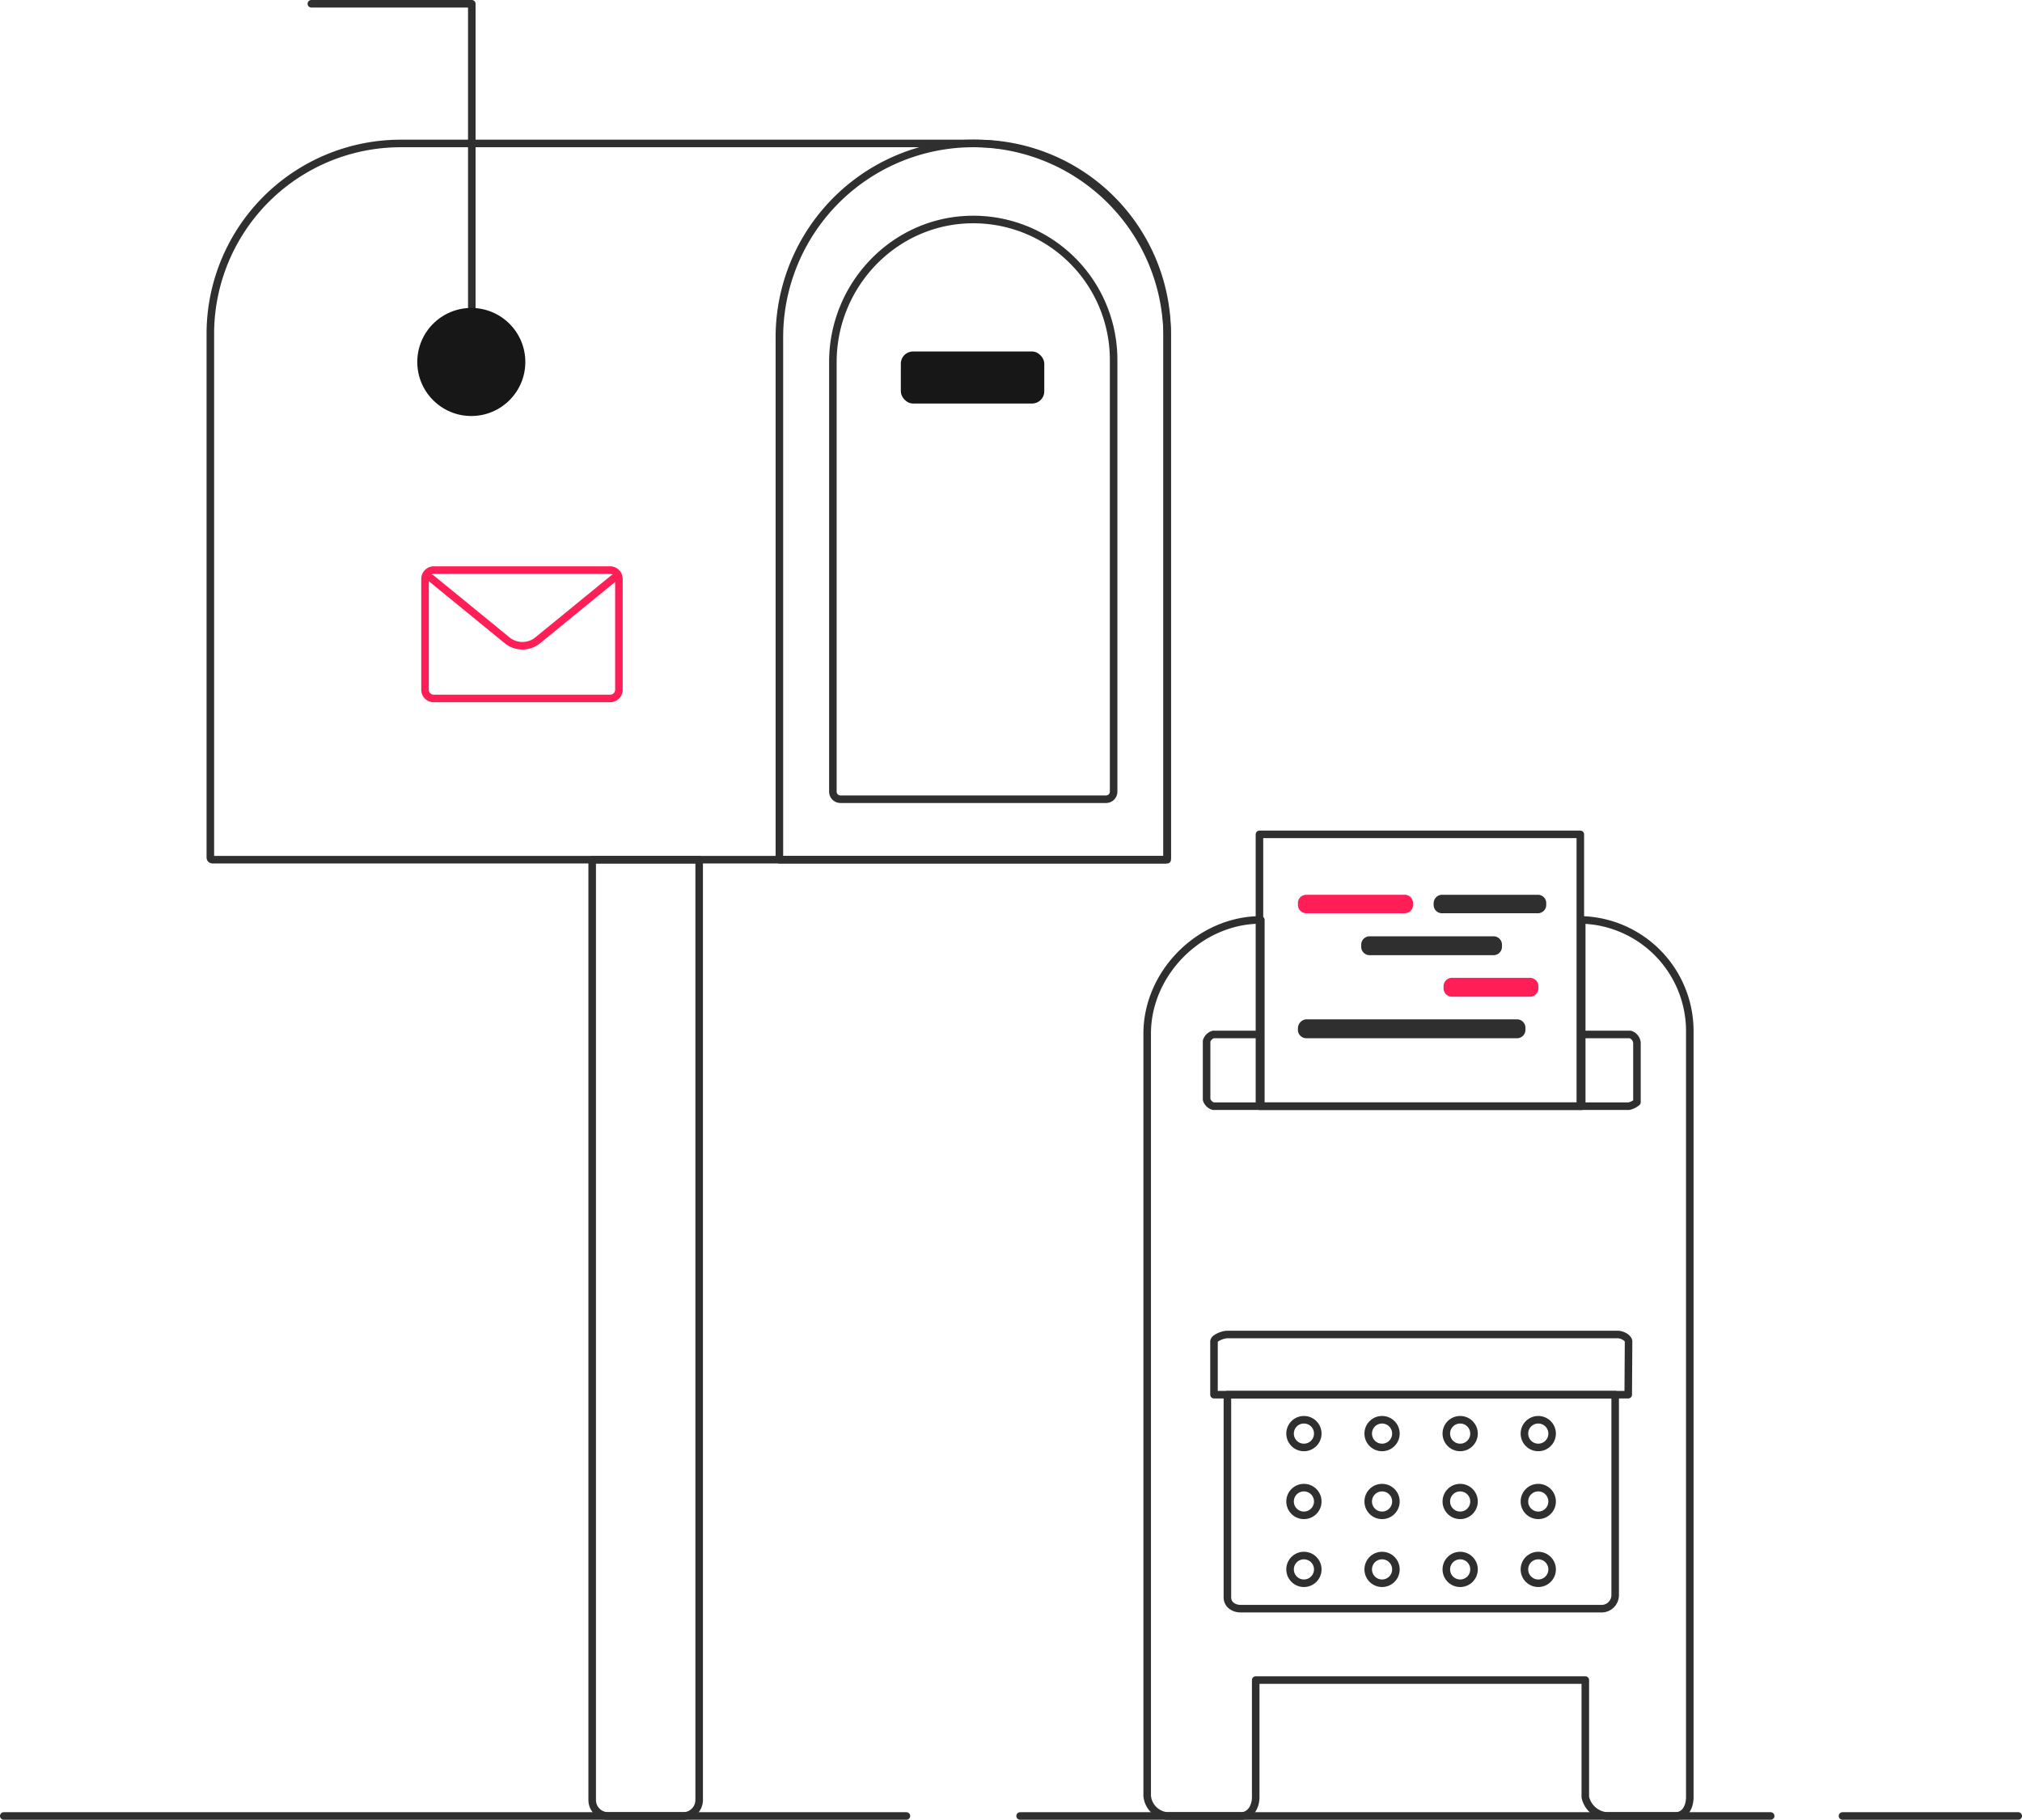 <svg xmlns="http://www.w3.org/2000/svg" viewBox="0 0 535.63 482"><defs><style>.cls-1,.cls-3,.cls-4{fill:none;stroke-linecap:round;stroke-width:2px;}.cls-1,.cls-4{stroke:#2f2f2f;}.cls-1,.cls-3{stroke-linejoin:round;}.cls-2{fill:#171717;}.cls-3{stroke:#ff1e56;}.cls-4{stroke-miterlimit:10;}.cls-5{fill:#ff1e56;}.cls-6{fill:#2f2f2f;}</style></defs><title>mail</title><g id="Warstwa_2" data-name="Warstwa 2"><g id="Layer_3" data-name="Layer 3"><rect class="cls-1" x="333.63" y="221" width="85" height="72"/><path class="cls-1" d="M333.8,293H321.4a2.62,2.62,0,0,1-1.77-1.77V275.77A2.62,2.62,0,0,1,321.4,274h12.4"/><path class="cls-1" d="M419.46,274h12.4a2.56,2.56,0,0,1,1.77,2.23v15.71a4.81,4.81,0,0,1-2.15,1.06H418.63"/><path class="cls-1" d="M419,243.66V293H334V243.66c-16.1,0-30.11,14-30.11,30.11V475.69a5.87,5.87,0,0,0,5.31,5.31h19.49c2.56,0,3.95-2.44,3.95-5V445h87.31v31a6.38,6.38,0,0,0,5.69,5H443.8c2.57,0,3.83-2.4,3.83-5V273.15A29.46,29.46,0,0,0,419,243.66Zm5.31,182.43H328.68c-1.93,0-3.54-1.13-3.54-3V369.41H427.86v53.14A3.59,3.59,0,0,1,424.32,426.09Z"/><path class="cls-1" d="M431.32,369.41H321.59V355.24c.17-1,2.56-1.77,3.5-1.77h103.5c.94,0,2.65.73,2.82,1.77Z"/><circle class="cls-1" cx="407.49" cy="379.72" r="3.67"/><circle class="cls-1" cx="386.8" cy="379.72" r="3.67"/><circle class="cls-1" cx="366.11" cy="379.72" r="3.67"/><circle class="cls-1" cx="345.41" cy="379.72" r="3.67"/><circle class="cls-1" cx="407.49" cy="397.7" r="3.67"/><circle class="cls-1" cx="386.8" cy="397.7" r="3.67"/><circle class="cls-1" cx="366.11" cy="397.7" r="3.67"/><circle class="cls-1" cx="345.41" cy="397.7" r="3.67"/><circle class="cls-1" cx="407.49" cy="415.69" r="3.67"/><circle class="cls-1" cx="386.8" cy="415.69" r="3.67"/><circle class="cls-1" cx="366.11" cy="415.69" r="3.67"/><circle class="cls-1" cx="345.41" cy="415.69" r="3.67"/><path class="cls-1" d="M156.87,227.72h28.34a0,0,0,0,1,0,0v249A4.24,4.24,0,0,1,181,481H161.11a4.24,4.24,0,0,1-4.24-4.24v-249A0,0,0,0,1,156.87,227.72Z"/><path class="cls-1" d="M106.16,38h152.6a50.43,50.43,0,0,1,50.43,50.43V227.13a.58.58,0,0,1-.58.58H56.3a.58.58,0,0,1-.58-.58V88.47A50.44,50.44,0,0,1,106.16,38Z"/><path class="cls-1" d="M257.83,38h0A51.37,51.37,0,0,1,309.19,89.4V227.72a0,0,0,0,1,0,0H206.46a0,0,0,0,1,0,0V89.4A51.37,51.37,0,0,1,257.83,38Z"/><path class="cls-1" d="M220.63,209.69V95.9c0-20.24,16-37.27,36.3-37.75A37.17,37.17,0,0,1,295,95.2V209.69a2,2,0,0,1-2,2H222.66A2,2,0,0,1,220.63,209.69Z"/><polyline class="cls-1" points="82.48 1 124.98 1 124.98 95.88"/><rect class="cls-2" x="238.63" y="93.1" width="38" height="13.78" rx="3.21"/><path class="cls-3" d="M114.92,151h46.69a2.34,2.34,0,0,1,2.34,2.34V182.7a2.3,2.3,0,0,1-2.3,2.3H114.89a2.3,2.3,0,0,1-2.3-2.3V153.34A2.34,2.34,0,0,1,114.92,151Z"/><path class="cls-3" d="M114.2,153.15l20.14,16.45a6.42,6.42,0,0,0,8.1,0l20.14-16.45"/><circle class="cls-2" cx="124.85" cy="95.88" r="14.31"/><line class="cls-4" x1="270.23" y1="481" x2="469.05" y2="481"/><line class="cls-4" x1="1" y1="481" x2="240.11" y2="481"/><line class="cls-4" x1="488.08" y1="481" x2="534.63" y2="481"/><path class="cls-5" d="M372.22,237H345.91a2.21,2.21,0,0,0-2.08,2.44h0a2.21,2.21,0,0,0,2.08,2.45h26.31a2.21,2.21,0,0,0,2.08-2.45h0A2.21,2.21,0,0,0,372.22,237Z"/><path class="cls-6" d="M381.86,237h25.65a2.21,2.21,0,0,1,2.08,2.44h0a2.21,2.21,0,0,1-2.08,2.45H381.86a2.21,2.21,0,0,1-2.08-2.45h0A2.28,2.28,0,0,1,381.86,237Z"/><path class="cls-6" d="M362.68,248h33.1a2.24,2.24,0,0,1,2.08,2.5h0a2.24,2.24,0,0,1-2.08,2.5h-33.1a2.24,2.24,0,0,1-2.08-2.5h0A2.24,2.24,0,0,1,362.68,248Z"/><path class="cls-5" d="M405.43,259H384.49a2.24,2.24,0,0,0-2.08,2.5h0a2.24,2.24,0,0,0,2.08,2.5h20.94a2.24,2.24,0,0,0,2.08-2.5h0A2.24,2.24,0,0,0,405.43,259Z"/><path class="cls-6" d="M345.91,270H402a2.24,2.24,0,0,1,2.08,2.5h0A2.24,2.24,0,0,1,402,275H345.91a2.24,2.24,0,0,1-2.08-2.5h0A2.4,2.4,0,0,1,345.91,270Z"/></g></g></svg>
